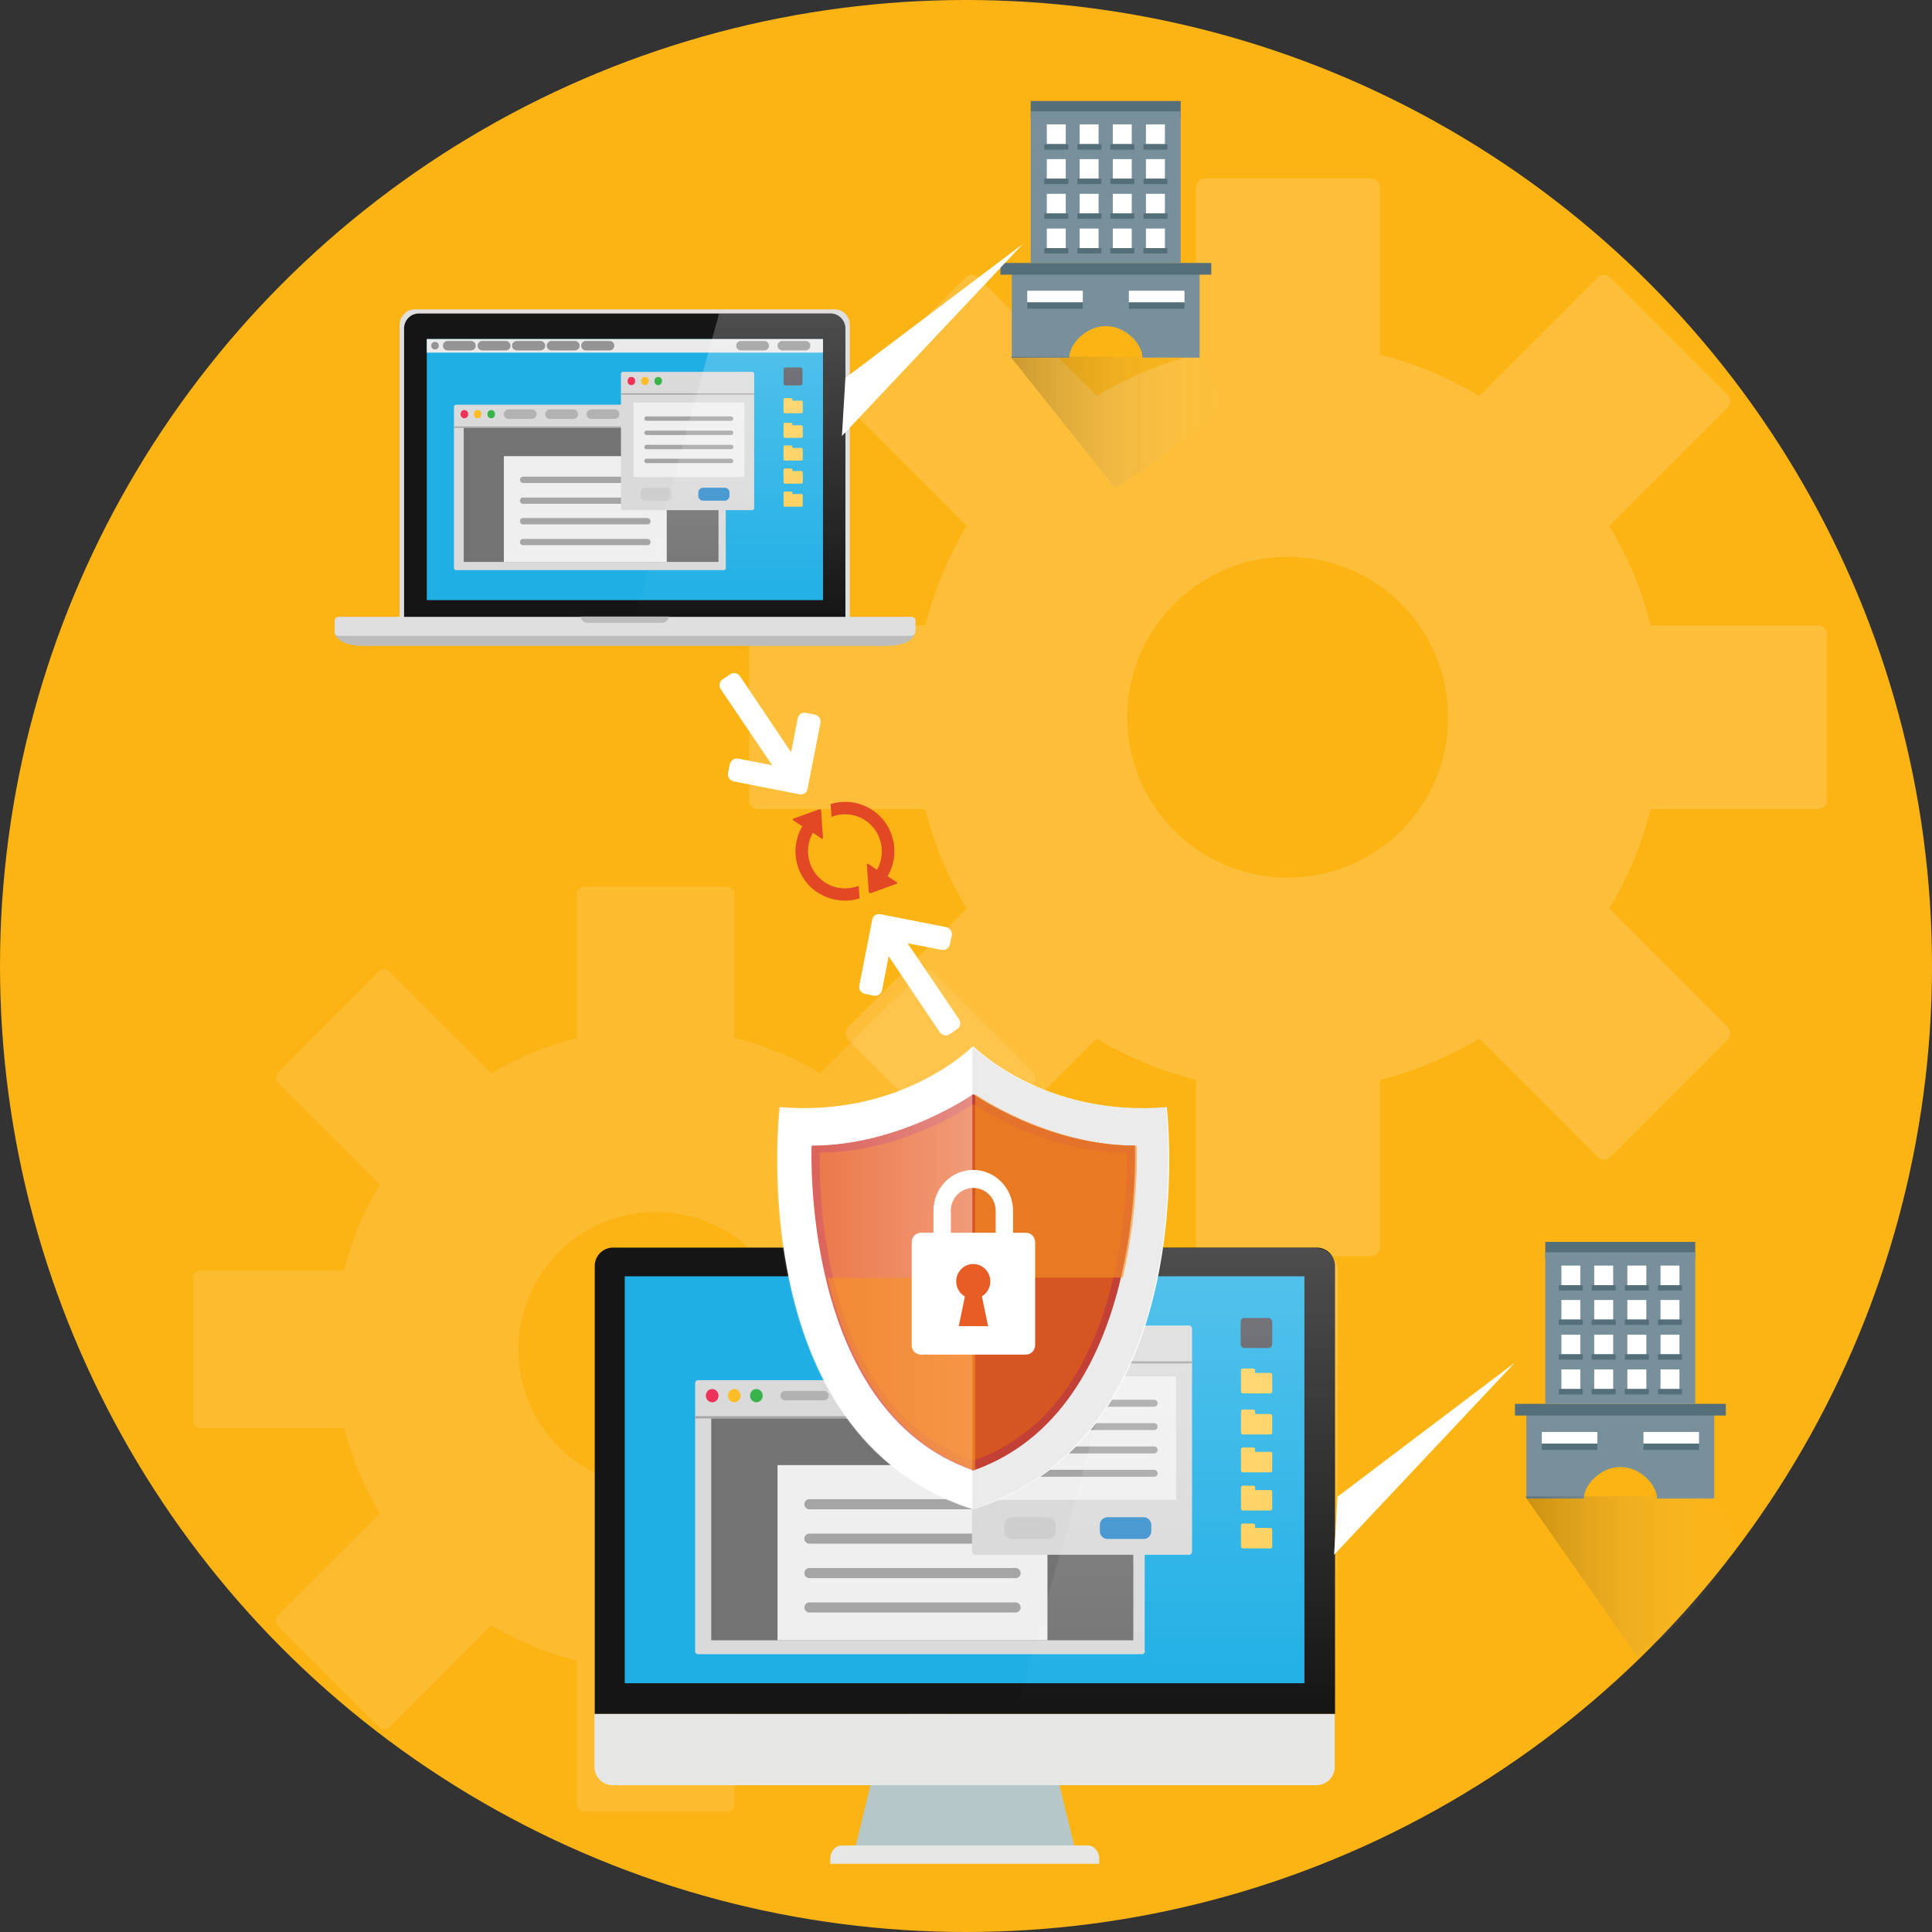 <?xml version="1.0" encoding="utf-8"?>
<!-- Generator: Adobe Illustrator 20.0.0, SVG Export Plug-In . SVG Version: 6.00 Build 0)  -->
<svg version="1.1" id="Layer_1" xmlns="http://www.w3.org/2000/svg" xmlns:xlink="http://www.w3.org/1999/xlink" x="0px" y="0px"
	 viewBox="0 0 612 612" style="enable-background:new 0 0 612 612;" xml:space="preserve">
<rect x="0" y="0" width="612" height="612" fill="#333333" stroke="none"/>
<style type="text/css">
	.st0{fill:#FCB415;}
	.st1{opacity:0.22;fill:#FFDB91;enable-background:new    ;}
	.st2{opacity:0.3;fill:#FFDB91;enable-background:new    ;}
	.st3{fill:none;stroke:#1D1C1A;stroke-miterlimit:10;}
	.st4{opacity:0.4;fill:#DFDFDF;enable-background:new    ;}
	.st5{fill:#BCBCBC;}
	.st6{fill:#DFDFDF;}
	.st7{fill:#151515;}
	.st8{fill:#1FAFE5;}
	.st9{fill:#EAEAEA;}
	.st10{fill:#504F58;}
	.st11{fill:#FFCE55;}
	.st12{opacity:0.4;fill:#151515;enable-background:new    ;}
	
		.st13{opacity:0.4;fill:none;stroke:#151515;stroke-width:3;stroke-linecap:round;stroke-linejoin:round;stroke-miterlimit:10;enable-background:new    ;}
	.st14{fill:#DBDADA;}
	.st15{fill:#737374;}
	.st16{fill:#A6A5A5;}
	.st17{fill:#ED3159;}
	.st18{fill:#FDBD27;}
	.st19{fill:#37B34A;}
	.st20{fill:#F0EFEF;}
	
		.st21{opacity:0.2;fill:none;stroke:#151515;stroke-width:3;stroke-linecap:round;stroke-linejoin:round;stroke-miterlimit:10;enable-background:new    ;}
	.st22{fill:#CECECE;}
	.st23{fill:#388FCD;}
	.st24{opacity:0.24;fill:url(#SVGID_1_);enable-background:new    ;}
	.st25{fill:#FFFFFF;}
	.st26{fill:#E34825;}
	.st27{fill:#B5C7C9;}
	.st28{fill:#E6E6E5;}
	.st29{opacity:0.24;fill:url(#SVGID_2_);enable-background:new    ;}
	.st30{fill:#D4453B;}
	.st31{fill:#E75D25;}
	.st32{opacity:0.4;fill:url(#SVGID_3_);enable-background:new    ;}
	.st33{opacity:8.000000e-02;enable-background:new    ;}
	.st34{opacity:0.6;}
	.st35{fill:#F79225;}
	.st36{fill:#78909C;}
	.st37{fill:#546E7A;}
	.st38{opacity:0.2;fill:url(#SVGID_4_);enable-background:new    ;}
	.st39{opacity:0.2;fill:url(#SVGID_5_);enable-background:new    ;}
</style>
<g>
	<circle class="st0" cx="306" cy="306" r="306"/>
	<path class="st1" d="M351.9,402.5h-45.5c-2.4-9.6-6.3-18.7-11.2-27.1l32.2-32.2c0.9-0.9,0.9-2.5,0-3.4l-31.9-31.9
		c-0.9-0.9-2.5-0.9-3.4,0L259.8,340c-8.3-5-17.4-8.8-27.1-11.2v-45.5c0-1.3-1.1-2.4-2.4-2.4h-45.2c-1.3,0-2.4,1.1-2.4,2.4v45.5
		c-9.6,2.4-18.7,6.3-27.1,11.2l-32.2-32.2c-0.9-0.9-2.5-0.9-3.4,0l-31.9,31.9c-0.9,0.9-0.9,2.5,0,3.4l32.2,32.2
		c-5,8.3-8.8,17.4-11.2,27.1H63.6c-1.3,0-2.4,1.1-2.4,2.4V450c0,1.3,1.1,2.4,2.4,2.4h45.5c2.4,9.6,6.3,18.7,11.2,27.1l-32.2,32.2
		c-0.9,0.9-0.9,2.5,0,3.4L120,547c0.9,0.9,2.5,0.9,3.4,0l32.2-32.2c8.3,5,17.4,8.8,27.1,11.2v45.5c0,1.3,1.1,2.4,2.4,2.4h45.2
		c1.3,0,2.4-1.1,2.4-2.4V526c9.6-2.4,18.7-6.3,27.1-11.2L292,547c0.9,0.9,2.5,0.9,3.4,0l31.9-31.9c0.9-0.9,0.9-2.5,0-3.4l-32.2-32.2
		c5-8.3,8.8-17.4,11.2-27.1h45.5c1.3,0,2.4-1.1,2.4-2.4v-45.2C354.4,403.6,353.3,402.5,351.9,402.5z M207.8,471.1
		c-24.1,0-43.6-19.5-43.6-43.6s19.5-43.6,43.6-43.6s43.6,19.5,43.6,43.6C251.4,451.6,231.8,471.1,207.8,471.1z"/>
	<path class="st2" d="M575.9,198.1h-53c-2.8-11.2-7.3-21.8-13.1-31.5l37.5-37.5c1.1-1.1,1.1-2.9,0-4l-37.2-37.2
		c-1.1-1.1-2.9-1.1-4,0l-37.5,37.5c-9.7-5.8-20.3-10.2-31.5-13.1v-53c0-1.6-1.3-2.8-2.8-2.8h-52.6c-1.6,0-2.8,1.3-2.8,2.8v53
		c-11.2,2.8-21.8,7.3-31.5,13.1l-37.5-37.5c-1.1-1.1-2.9-1.1-4,0l-37.2,37.2c-1.1,1.1-1.1,2.9,0,4l37.5,37.5
		c-5.8,9.7-10.2,20.3-13.1,31.5h-53c-1.6,0-2.8,1.3-2.8,2.8v52.6c0,1.6,1.3,2.8,2.8,2.8h53c2.8,11.2,7.3,21.8,13.1,31.5l-37.5,37.5
		c-1.1,1.1-1.1,2.9,0,4l37.2,37.2c1.1,1.1,2.9,1.1,4,0l37.5-37.5c9.7,5.8,20.3,10.2,31.5,13.1v53c0,1.6,1.3,2.8,2.8,2.8h52.6
		c1.6,0,2.8-1.3,2.8-2.8v-53c11.2-2.8,21.8-7.3,31.5-13.1l37.5,37.5c1.1,1.1,2.9,1.1,4,0l37.2-37.2c1.1-1.1,1.1-2.9,0-4l-37.5-37.5
		c5.8-9.7,10.2-20.3,13.1-31.5h53c1.6,0,2.8-1.3,2.8-2.8v-52.6C578.7,199.3,577.5,198.1,575.9,198.1z M407.9,278
		c-28.1,0-50.8-22.7-50.8-50.8s22.7-50.8,50.8-50.8c28.1,0,50.8,22.7,50.8,50.8C458.8,255.3,436,278,407.9,278z"/>
	<g>
		<path class="st3" d="M197.9,204.6"/>
		<ellipse class="st4" cx="197.9" cy="102.9" rx="1.2" ry="1.2"/>
		<path class="st5" d="M201.5,200.2H106c0,0,0.1,4.4,9.3,4.4h86.2h79.1c9.2,0,9.3-4.4,9.3-4.4H201.5z"/>
		<path class="st6" d="M269.2,197.6v-94.7c0-2.7-2.1-4.9-4.8-4.9h-133c-2.6,0-4.8,2.2-4.8,4.9v94.7H269.2z"/>
		<path class="st7" d="M267.8,197.6v-93.5c0-2.6-2.1-4.8-4.7-4.8H132.7c-2.6,0-4.7,2.1-4.7,4.8v93.5H267.8z"/>
		<rect x="135.2" y="107.4" class="st8" width="125.5" height="82.7"/>
		<path class="st6" d="M289.9,200.2c0,0.7-0.5,1.2-1.2,1.2H107.2c-0.7,0-1.2-0.5-1.2-1.2v-3.6c0-0.7,0.5-1.2,1.2-1.2h181.6
			c0.7,0,1.2,0.5,1.2,1.2v3.6H289.9z"/>
		<path class="st5" d="M197.9,195.3h-14c0,0,0.2,2,2.4,2s11.6,0,11.6,0s9.4,0,11.6,0c2.2,0,2.4-2,2.4-2H197.9z"/>
		<rect x="135.2" y="107.4" class="st9" width="125.5" height="4.3"/>
		<path class="st10" d="M254.2,121.4c0,0.4-0.3,0.7-0.7,0.7h-4.6c-0.4,0-0.7-0.3-0.7-0.7v-4.3c0-0.4,0.3-0.7,0.7-0.7h4.6
			c0.4,0,0.7,0.3,0.7,0.7V121.4z"/>
		<path class="st11" d="M253.9,126.9H251v-0.4c0-0.2-0.2-0.4-0.4-0.4h-2c-0.2,0-0.4,0.2-0.4,0.4v0.8v0.8v2.4c0,0.2,0.2,0.4,0.4,0.4
			h5.3c0.2,0,0.4-0.2,0.4-0.4v-3.2C254.2,127,254.1,126.9,253.9,126.9z"/>
		<path class="st11" d="M253.9,134.7H251v-0.4c0-0.2-0.2-0.4-0.4-0.4h-2c-0.2,0-0.4,0.2-0.4,0.4v0.8v0.8v2.4c0,0.2,0.2,0.4,0.4,0.4
			h5.3c0.2,0,0.4-0.2,0.4-0.4v-3.2C254.2,134.9,254.1,134.7,253.9,134.7z"/>
		<path class="st11" d="M253.9,141.9H251v-0.4c0-0.2-0.2-0.4-0.4-0.4h-2c-0.2,0-0.4,0.2-0.4,0.4v0.8v0.8v2.4c0,0.2,0.2,0.4,0.4,0.4
			h5.3c0.2,0,0.4-0.2,0.4-0.4v-3.2C254.2,142.1,254.1,141.9,253.9,141.9z"/>
		<path class="st11" d="M253.9,149.2H251v-0.4c0-0.2-0.2-0.4-0.4-0.4h-2c-0.2,0-0.4,0.2-0.4,0.4v0.8v0.8v2.4c0,0.2,0.2,0.4,0.4,0.4
			h5.3c0.2,0,0.4-0.2,0.4-0.4v-3.2C254.2,149.4,254.1,149.2,253.9,149.2z"/>
		<path class="st11" d="M253.9,156.5H251v-0.4c0-0.2-0.2-0.4-0.4-0.4h-2c-0.2,0-0.4,0.2-0.4,0.4v0.8v0.8v2.4c0,0.2,0.2,0.4,0.4,0.4
			h5.3c0.2,0,0.4-0.2,0.4-0.4v-3.2C254.2,156.6,254.1,156.5,253.9,156.5z"/>
		<ellipse class="st12" cx="137.8" cy="109.5" rx="1.2" ry="1.2"/>
		<line class="st13" x1="141.8" y1="109.5" x2="149.2" y2="109.5"/>
		<line class="st13" x1="152.8" y1="109.5" x2="160.2" y2="109.5"/>
		<line class="st13" x1="163.7" y1="109.5" x2="171.2" y2="109.5"/>
		<line class="st13" x1="174.7" y1="109.5" x2="182.1" y2="109.5"/>
		<line class="st13" x1="185.6" y1="109.5" x2="193.1" y2="109.5"/>
		<line class="st13" x1="234.7" y1="109.5" x2="242.1" y2="109.5"/>
		<line class="st13" x1="247.8" y1="109.5" x2="255.2" y2="109.5"/>
		<g>
			<g>
				<g>
					<g>
						<path class="st14" d="M229.9,180c0,0.3-0.3,0.6-0.6,0.6h-84.9c-0.3,0-0.6-0.3-0.6-0.6v-51.2c0-0.3,0.3-0.6,0.6-0.6h84.9
							c0.3,0,0.6,0.3,0.6,0.6V180z"/>
						<rect x="146.9" y="135.5" class="st15" width="80.7" height="42.5"/>
						<rect x="143.8" y="135.1" class="st16" width="86.1" height="0.4"/>
						<g>
							<ellipse class="st17" cx="147.1" cy="131.2" rx="1.2" ry="1.3"/>
							<ellipse class="st18" cx="151.3" cy="131.2" rx="1.2" ry="1.3"/>
							<ellipse class="st19" cx="155.6" cy="131.2" rx="1.2" ry="1.3"/>
						</g>
					</g>
					<g>
						<rect x="159.6" y="144.5" class="st20" width="51.6" height="33.5"/>
						<g>
							<path class="st16" d="M206.1,152c0,0.5-0.4,1-1,1h-39.4c-0.5,0-1-0.4-1-1l0,0c0-0.5,0.4-1,1-1h39.4
								C205.6,151,206.1,151.4,206.1,152L206.1,152z"/>
							<path class="st16" d="M206.1,158.6c0,0.5-0.4,1-1,1h-39.4c-0.5,0-1-0.4-1-1l0,0c0-0.5,0.4-1,1-1h39.4
								C205.6,157.6,206.1,158,206.1,158.6L206.1,158.6z"/>
							<path class="st16" d="M206.1,165.1c0,0.5-0.4,1-1,1h-39.4c-0.5,0-1-0.4-1-1l0,0c0-0.5,0.4-1,1-1h39.4
								C205.6,164.2,206.1,164.6,206.1,165.1L206.1,165.1z"/>
							<path class="st16" d="M206.1,171.7c0,0.5-0.4,1-1,1h-39.4c-0.5,0-1-0.4-1-1l0,0c0-0.5,0.4-1,1-1h39.4
								C205.6,170.7,206.1,171.2,206.1,171.7L206.1,171.7z"/>
						</g>
					</g>
					<line class="st21" x1="161.1" y1="131.2" x2="168.5" y2="131.2"/>
					<line class="st21" x1="174.2" y1="131.2" x2="181.6" y2="131.2"/>
					<line class="st21" x1="187.3" y1="131.2" x2="194.7" y2="131.2"/>
				</g>
			</g>
		</g>
		<g>
			<g>
				<g>
					<path class="st14" d="M238.9,161c0,0.3-0.3,0.6-0.6,0.6h-41c-0.3,0-0.6-0.3-0.6-0.6v-42.6c0-0.3,0.3-0.6,0.6-0.6h41
						c0.3,0,0.6,0.3,0.6,0.6V161z"/>
					<g>
						<path class="st22" d="M212.8,157.1c0,0.8-0.7,1.5-1.5,1.5h-6.9c-0.8,0-1.5-0.7-1.5-1.5V156c0-0.8,0.7-1.5,1.5-1.5h6.9
							c0.8,0,1.5,0.7,1.5,1.5V157.1z"/>
						<path class="st23" d="M231.1,157.1c0,0.8-0.7,1.5-1.5,1.5h-6.9c-0.8,0-1.5-0.7-1.5-1.5V156c0-0.8,0.7-1.5,1.5-1.5h6.9
							c0.8,0,1.5,0.7,1.5,1.5V157.1z"/>
					</g>
					<rect x="196.8" y="124.6" class="st16" width="42.1" height="0.4"/>
					<g>
						<ellipse class="st17" cx="200" cy="120.7" rx="1.2" ry="1.3"/>
						<ellipse class="st18" cx="204.3" cy="120.7" rx="1.2" ry="1.3"/>
						<ellipse class="st19" cx="208.5" cy="120.7" rx="1.2" ry="1.3"/>
					</g>
					<rect x="200.7" y="127.5" class="st20" width="35.1" height="23.6"/>
					<g>
						<path class="st16" d="M232.3,132.6c0,0.4-0.3,0.7-0.7,0.7h-26.8c-0.4,0-0.7-0.3-0.7-0.7l0,0c0-0.4,0.3-0.7,0.7-0.7h26.8
							C232,132,232.3,132.3,232.3,132.6L232.3,132.6z"/>
						<path class="st16" d="M232.3,137.1c0,0.4-0.3,0.7-0.7,0.7h-26.8c-0.4,0-0.7-0.3-0.7-0.7l0,0c0-0.4,0.3-0.7,0.7-0.7h26.8
							C232,136.4,232.3,136.7,232.3,137.1L232.3,137.1z"/>
						<path class="st16" d="M232.3,141.6c0,0.4-0.3,0.7-0.7,0.7h-26.8c-0.4,0-0.7-0.3-0.7-0.7l0,0c0-0.4,0.3-0.7,0.7-0.7h26.8
							C232,140.9,232.3,141.2,232.3,141.6L232.3,141.6z"/>
						<path class="st16" d="M232.3,146c0,0.4-0.3,0.7-0.7,0.7h-26.8c-0.4,0-0.7-0.3-0.7-0.7l0,0c0-0.4,0.3-0.7,0.7-0.7h26.8
							C232,145.4,232.3,145.7,232.3,146L232.3,146z"/>
					</g>
				</g>
			</g>
		</g>
		
			<linearGradient id="SVGID_1_" gradientUnits="userSpaceOnUse" x1="234.5" y1="416.59" x2="234.5" y2="512.59" gradientTransform="matrix(1 0 0 -1 0 611.89)">
			<stop  offset="0" style="stop-color:#FFFFFF;stop-opacity:0"/>
			<stop  offset="0.128" style="stop-color:#FFFFFF;stop-opacity:0.128"/>
			<stop  offset="1" style="stop-color:#FFFFFF"/>
		</linearGradient>
		<path class="st24" d="M267.8,104.1c0-2.6-2.1-4.8-4.7-4.8h-35.3l-26.6,96h66.6L267.8,104.1L267.8,104.1z"/>
	</g>
	<g>
		<g>
			<path class="st25" d="M253.2,251.6c0.6,0.1,1.2,0,1.7-0.3s0.8-0.8,0.9-1.4l4.1-20.9c0.2-1.2-0.5-2.3-1.7-2.6l-2.9-0.6
				c-1.2-0.2-2.3,0.5-2.6,1.7l-2.1,10.8l-16.2-24.1c-0.7-1-2.1-1.3-3.1-0.6l-2.4,1.6c-1,0.7-1.3,2-0.6,3.1l16.3,24.1l-10.8-2.1
				c-1.2-0.2-2.3,0.6-2.6,1.7l-0.6,2.9c-0.2,1.2,0.6,2.3,1.7,2.6L253.2,251.6z"/>
		</g>
		<g>
			<path class="st25" d="M278.9,289.6c-0.6-0.1-1.2,0-1.7,0.3s-0.8,0.8-0.9,1.4l-4.1,20.9c-0.2,1.2,0.5,2.3,1.7,2.6l2.9,0.6
				c1.2,0.2,2.3-0.5,2.6-1.7l2.1-10.8l16.2,24.1c0.7,1,2.1,1.3,3.1,0.6l2.4-1.6c1-0.7,1.3-2,0.6-3.1l-16.3-24.1l10.8,2.1
				c1.2,0.2,2.3-0.6,2.6-1.7l0.6-2.9c0.2-1.2-0.6-2.3-1.7-2.6L278.9,289.6z"/>
		</g>
		<g id="refresh_2_">
			<path class="st26" d="M263.4,258.5l-0.3-3.8c4.3-1.3,9.1-0.8,13.1,1.8c7,4.5,9.2,13.8,5,21v0.1l2.8,1.8c0.3,0.2,0.3,0.5-0.1,0.6
				l-8,2.9c-0.3,0.1-0.6-0.1-0.7-0.4l-0.6-8.5c0-0.4,0.2-0.5,0.5-0.3l2.7,1.8c3.1-5.4,1.4-12.3-3.8-15.7c-3.3-2.1-7.3-2.4-10.7-1
				L263.4,258.5z M272.3,284.6l-0.3-4c-3.4,1.3-7.4,1.1-10.7-1.1c-5.2-3.4-6.9-10.3-3.8-15.7l2.7,1.8c0.3,0.2,0.5,0.1,0.5-0.3
				l-0.6-8.5c0-0.4-0.3-0.5-0.7-0.4l-8,2.9c-0.3,0.1-0.4,0.4-0.1,0.6l2.8,1.8v0.1c-4.2,7.2-2,16.5,5,21
				C263.3,285.4,268,285.9,272.3,284.6z"/>
		</g>
	</g>
	<g>
		<g>
			<g>
				<path class="st27" d="M278.4,554.7c-2.5,10.1-5,20.3-7.4,30.4c23.1,0,46.3,0,69.4,0c-2.5-10.1-5-20.3-7.4-30.4
					C314.7,554.7,296.5,554.7,278.4,554.7z"/>
				<path class="st28" d="M344.6,584.6h-78c-2,0-3.6,1.9-3.6,4.2v1.6h85.2v-1.6C348.2,586.5,346.6,584.6,344.6,584.6z"/>
				<path class="st28" d="M188.3,542.9v16.8c0,3.2,2.6,5.8,5.8,5.8H417c3.2,0,5.8-2.6,5.8-5.8v-16.8H188.3z"/>
				<path class="st7" d="M422.9,542.9V401c0-3.2-2.6-5.8-5.8-5.8H194.2c-3.2,0-5.8,2.6-5.8,5.8v141.9H422.9z"/>
				<rect x="197.9" y="404.3" class="st8" width="215.3" height="128.9"/>
			</g>
			<path class="st10" d="M403,425.8c0,0.7-0.5,1.2-1.2,1.2h-7.6c-0.7,0-1.2-0.6-1.2-1.2v-7.1c0-0.7,0.5-1.2,1.2-1.2h7.6
				c0.7,0,1.2,0.6,1.2,1.2V425.8z"/>
			<path class="st11" d="M402.4,434.9h-4.8v-0.7c0-0.4-0.3-0.7-0.6-0.7h-3.3c-0.4,0-0.6,0.3-0.6,0.7v1.3v1.3v3.9
				c0,0.4,0.3,0.7,0.6,0.7h8.7c0.4,0,0.6-0.3,0.6-0.7v-5.2C403,435.2,402.8,434.9,402.4,434.9z"/>
			<path class="st11" d="M402.4,447.9h-4.8v-0.7c0-0.4-0.3-0.7-0.6-0.7h-3.3c-0.4,0-0.6,0.3-0.6,0.7v1.3v1.3v3.9
				c0,0.4,0.3,0.7,0.6,0.7h8.7c0.4,0,0.6-0.3,0.6-0.7v-5.2C403,448.2,402.8,447.9,402.4,447.9z"/>
			<path class="st11" d="M402.4,459.9h-4.8v-0.7c0-0.4-0.3-0.7-0.6-0.7h-3.3c-0.4,0-0.6,0.3-0.6,0.7v1.3v1.3v3.9
				c0,0.4,0.3,0.7,0.6,0.7h8.7c0.4,0,0.6-0.3,0.6-0.7v-5.2C403,460.2,402.8,459.9,402.4,459.9z"/>
			<path class="st11" d="M402.4,472h-4.8v-0.7c0-0.4-0.3-0.7-0.6-0.7h-3.3c-0.4,0-0.6,0.3-0.6,0.7v1.3v1.3v3.9
				c0,0.4,0.3,0.7,0.6,0.7h8.7c0.4,0,0.6-0.3,0.6-0.7v-5.2C403,472.3,402.8,472,402.4,472z"/>
			<path class="st11" d="M402.4,484h-4.8v-0.7c0-0.4-0.3-0.7-0.6-0.7h-3.3c-0.4,0-0.6,0.3-0.6,0.7v1.3v1.3v3.9
				c0,0.4,0.3,0.7,0.6,0.7h8.7c0.4,0,0.6-0.3,0.6-0.7v-5.2C403,484.3,402.8,484,402.4,484z"/>
			<g>
				<g>
					<g>
						<g>
							<path class="st14" d="M362.7,523c0,0.5-0.4,1-0.9,1H221.1c-0.5,0-0.9-0.4-0.9-1v-84.8c0-0.5,0.4-1,0.9-1h140.6
								c0.5,0,0.9,0.4,0.9,1V523H362.7z"/>
							<rect x="225.3" y="449.3" class="st15" width="133.7" height="70.3"/>
							<rect x="220.2" y="448.6" class="st16" width="142.5" height="0.7"/>
							<g>
								<ellipse class="st17" cx="225.6" cy="442.1" rx="2" ry="2.1"/>
								<ellipse class="st18" cx="232.6" cy="442.1" rx="2" ry="2.1"/>
								<ellipse class="st19" cx="239.6" cy="442.1" rx="2" ry="2.1"/>
							</g>
						</g>
						<g>
							<rect x="246.3" y="464.1" class="st20" width="85.5" height="55.5"/>
							<g>
								<path class="st16" d="M323.3,476.5c0,0.9-0.7,1.6-1.6,1.6h-65.3c-0.9,0-1.6-0.7-1.6-1.6l0,0c0-0.9,0.7-1.6,1.6-1.6h65.3
									C322.6,474.9,323.3,475.6,323.3,476.5L323.3,476.5z"/>
								<path class="st16" d="M323.3,487.4c0,0.9-0.7,1.6-1.6,1.6h-65.3c-0.9,0-1.6-0.7-1.6-1.6l0,0c0-0.9,0.7-1.6,1.6-1.6h65.3
									C322.6,485.8,323.3,486.5,323.3,487.4L323.3,487.4z"/>
								<path class="st16" d="M323.3,498.3c0,0.9-0.7,1.6-1.6,1.6h-65.3c-0.9,0-1.6-0.7-1.6-1.6l0,0c0-0.9,0.7-1.6,1.6-1.6h65.3
									C322.6,496.7,323.3,497.4,323.3,498.3L323.3,498.3z"/>
								<path class="st16" d="M323.3,509.2c0,0.9-0.7,1.6-1.6,1.6h-65.3c-0.9,0-1.6-0.7-1.6-1.6l0,0c0-0.9,0.7-1.6,1.6-1.6h65.3
									C322.6,507.6,323.3,508.3,323.3,509.2L323.3,509.2z"/>
							</g>
						</g>
						<line class="st21" x1="248.7" y1="442.1" x2="261" y2="442.1"/>
						<line class="st21" x1="270.4" y1="442.1" x2="282.7" y2="442.1"/>
						<line class="st21" x1="292.1" y1="442.1" x2="304.4" y2="442.1"/>
					</g>
				</g>
			</g>
			<g>
				<g>
					<g>
						<path class="st14" d="M377.6,491.5c0,0.5-0.4,1-0.9,1h-67.9c-0.5,0-0.9-0.4-0.9-1v-70.6c0-0.5,0.4-1,0.9-1h67.9
							c0.5,0,0.9,0.4,0.9,1V491.5z"/>
						<g>
							<path class="st22" d="M334.4,485c0,1.4-1.1,2.5-2.4,2.5h-11.5c-1.3,0-2.4-1.1-2.4-2.5v-1.9c0-1.4,1.1-2.5,2.4-2.5H332
								c1.3,0,2.4,1.1,2.4,2.5V485z"/>
							<path class="st23" d="M364.7,485c0,1.4-1.1,2.5-2.4,2.5h-11.5c-1.3,0-2.4-1.1-2.4-2.5v-1.9c0-1.4,1.1-2.5,2.4-2.5h11.5
								c1.3,0,2.4,1.1,2.4,2.5V485z"/>
						</g>
						<rect x="307.8" y="431.2" class="st16" width="69.7" height="0.7"/>
						<g>
							<ellipse class="st17" cx="313.2" cy="424.8" rx="2" ry="2.1"/>
							<ellipse class="st18" cx="320.3" cy="424.8" rx="2" ry="2.1"/>
							<ellipse class="st19" cx="327.3" cy="424.8" rx="2" ry="2.1"/>
						</g>
						<rect x="314.4" y="436" class="st20" width="58.1" height="39.1"/>
						<g>
							<path class="st16" d="M366.7,444.5c0,0.6-0.5,1.1-1.1,1.1h-44.4c-0.6,0-1.1-0.5-1.1-1.1l0,0c0-0.6,0.5-1.1,1.1-1.1h44.4
								C366.2,443.4,366.7,443.9,366.7,444.5L366.7,444.5z"/>
							<path class="st16" d="M366.7,451.9c0,0.6-0.5,1.1-1.1,1.1h-44.4c-0.6,0-1.1-0.5-1.1-1.1l0,0c0-0.6,0.5-1.1,1.1-1.1h44.4
								C366.2,450.8,366.7,451.3,366.7,451.9L366.7,451.9z"/>
							<path class="st16" d="M366.7,459.3c0,0.6-0.5,1.1-1.1,1.1h-44.4c-0.6,0-1.1-0.5-1.1-1.1l0,0c0-0.6,0.5-1.1,1.1-1.1h44.4
								C366.2,458.2,366.7,458.7,366.7,459.3L366.7,459.3z"/>
							<path class="st16" d="M366.7,466.7c0,0.6-0.5,1.1-1.1,1.1h-44.4c-0.6,0-1.1-0.5-1.1-1.1l0,0c0-0.6,0.5-1.1,1.1-1.1h44.4
								C366.2,465.6,366.7,466.1,366.7,466.7L366.7,466.7z"/>
						</g>
					</g>
				</g>
			</g>
			
				<linearGradient id="SVGID_2_" gradientUnits="userSpaceOnUse" x1="372.8" y1="69.79" x2="372.8" y2="216.59" gradientTransform="matrix(1 0 0 -1 0 611.89)">
				<stop  offset="0" style="stop-color:#FFFFFF;stop-opacity:0"/>
				<stop  offset="0.128" style="stop-color:#FFFFFF;stop-opacity:0.128"/>
				<stop  offset="1" style="stop-color:#FFFFFF"/>
			</linearGradient>
			<path class="st29" d="M423.7,402.6c0-4-3.2-7.3-7.1-7.3h-54l-40.7,146.8l101.8-0.1V402.6z"/>
		</g>
		<g>
			<g>
				<g>
					<g>
						<path class="st25" d="M369.6,350.7c-39.1,3.3-61.3-19.3-61.3-19.3S286.1,354,247,350.7c0,0-12.3,104.1,61.3,127.4
							C381.9,454.9,369.6,350.7,369.6,350.7z"/>
						<path class="st30" d="M359.5,362.9c-28,0-51.2-16.3-51.2-16.3s-23.2,16.3-51.2,16.3c0,0-3.7,83.8,51.2,102.9
							C363.2,446.6,359.5,362.9,359.5,362.9z"/>
						<path class="st31" d="M356.9,365.1c-26.5,0-48.6-15.4-48.6-15.4s-22,15.4-48.6,15.4c0,0-3.5,79.4,48.6,97.6
							C360.4,444.6,356.9,365.1,356.9,365.1z"/>
						<g>
							
								<linearGradient id="SVGID_3_" gradientUnits="userSpaceOnUse" x1="219.334" y1="207.14" x2="311.64" y2="207.14" gradientTransform="matrix(1 0 0 -1 0 611.89)">
								<stop  offset="0" style="stop-color:#FFFFFF;stop-opacity:0"/>
								<stop  offset="0.853" style="stop-color:#FFFFFF;stop-opacity:0.853"/>
								<stop  offset="1" style="stop-color:#FFFFFF"/>
							</linearGradient>
							<path class="st32" d="M308,331.4L308,331.4c0,0-22.2,22.6-61.3,19.3c0,0-12.3,104.1,61.3,127.4l0,0V331.4z"/>
							<path class="st33" d="M308,331.4L308,331.4c0,0,22.2,22.6,61.3,19.3c0,0,12.3,104.1-61.3,127.4l0,0V331.4z"/>
						</g>
						<g class="st34">
							<path class="st35" d="M262.1,404.8c5.7,23.9,18.4,51.1,46.8,61v-61H262.1z"/>
							<path class="st35" d="M360.1,362.9c-28,0-51.2-16.3-51.2-16.3v58.1h46.8C360.9,382.4,360.1,362.9,360.1,362.9z"/>
						</g>
						<g>
							<path class="st25" d="M327.9,426.1c0,1.6-1.3,3-2.9,3h-33.3c-1.6,0-2.9-1.3-2.9-3v-32.6c0-1.6,1.3-3,2.9-3H325
								c1.6,0,2.9,1.3,2.9,3V426.1z"/>
							<g>
								<path class="st25" d="M320.9,398.9h-25.2v-15.4c0-7.1,5.6-12.9,12.6-12.9c6.9,0,12.6,5.8,12.6,12.9V398.9z M301.3,393.2
									h14.1v-9.7c0-4-3.2-7.2-7.1-7.2s-7.1,3.2-7.1,7.2v9.7H301.3z"/>
							</g>
							<g>
								<ellipse class="st31" cx="308.3" cy="405.9" rx="5.4" ry="5.5"/>
								<polygon class="st31" points="310.4,407.6 308.3,407.6 306.3,407.6 303.7,420.1 308.3,420.1 313,420.1 								"/>
							</g>
						</g>
					</g>
				</g>
			</g>
		</g>
	</g>
	<g>
		<g>
			<path class="st36" d="M320.5,85.2v28.1h18.2c0-4.2,5.2-10,11.6-10s11.6,5.8,11.6,10H380V85.2H320.5z"/>
			<g>
				<g>
					<rect x="325.4" y="92.1" class="st25" width="17.6" height="3.7"/>
					<rect x="325.4" y="95.8" class="st37" width="17.6" height="2"/>
				</g>
				<g>
					<rect x="357.6" y="92.1" class="st25" width="17.6" height="3.7"/>
					<rect x="357.6" y="95.8" class="st37" width="17.6" height="2"/>
				</g>
			</g>
			<rect x="326.5" y="32" class="st37" width="47.5" height="5.3"/>
			<rect x="316.9" y="83.3" class="st37" width="66.8" height="3.7"/>
			<rect x="326.5" y="35.3" class="st36" width="47.5" height="48"/>
			<g>
				<g>
					<rect x="331.6" y="39.4" class="st25" width="6" height="6.2"/>
					<rect x="330.8" y="45.7" class="st37" width="7.6" height="1.7"/>
				</g>
				<g>
					<rect x="342" y="39.4" class="st25" width="6" height="6.2"/>
					<rect x="341.3" y="45.7" class="st37" width="7.6" height="1.7"/>
				</g>
				<g>
					<rect x="352.5" y="39.4" class="st25" width="6" height="6.2"/>
					<rect x="351.7" y="45.7" class="st37" width="7.6" height="1.7"/>
				</g>
				<g>
					<rect x="363" y="39.4" class="st25" width="6" height="6.2"/>
					<rect x="362.2" y="45.7" class="st37" width="7.6" height="1.7"/>
				</g>
				<g>
					<rect x="331.6" y="50.4" class="st25" width="6" height="6.2"/>
					<rect x="330.8" y="56.6" class="st37" width="7.6" height="1.7"/>
				</g>
				<g>
					<rect x="342" y="50.4" class="st25" width="6" height="6.2"/>
					<rect x="341.3" y="56.6" class="st37" width="7.6" height="1.7"/>
				</g>
				<g>
					<rect x="352.5" y="50.4" class="st25" width="6" height="6.2"/>
					<rect x="351.7" y="56.6" class="st37" width="7.6" height="1.7"/>
				</g>
				<g>
					<rect x="363" y="50.4" class="st25" width="6" height="6.2"/>
					<rect x="362.2" y="56.6" class="st37" width="7.6" height="1.7"/>
				</g>
				<g>
					<rect x="331.6" y="61.4" class="st25" width="6" height="6.2"/>
					<rect x="330.8" y="67.6" class="st37" width="7.6" height="1.7"/>
				</g>
				<g>
					<rect x="342" y="61.4" class="st25" width="6" height="6.2"/>
					<rect x="341.3" y="67.6" class="st37" width="7.6" height="1.7"/>
				</g>
				<g>
					<rect x="352.5" y="61.4" class="st25" width="6" height="6.2"/>
					<rect x="351.7" y="67.6" class="st37" width="7.6" height="1.7"/>
				</g>
				<g>
					<rect x="363" y="61.4" class="st25" width="6" height="6.2"/>
					<rect x="362.2" y="67.6" class="st37" width="7.6" height="1.7"/>
				</g>
				<g>
					<rect x="331.6" y="72.4" class="st25" width="6" height="6.2"/>
					<rect x="330.8" y="78.6" class="st37" width="7.6" height="1.7"/>
				</g>
				<g>
					<rect x="342" y="72.4" class="st25" width="6" height="6.2"/>
					<rect x="341.3" y="78.6" class="st37" width="7.6" height="1.7"/>
				</g>
				<g>
					<rect x="352.5" y="72.4" class="st25" width="6" height="6.2"/>
					<rect x="351.7" y="78.6" class="st37" width="7.6" height="1.7"/>
				</g>
				<g>
					<rect x="363" y="72.4" class="st25" width="6" height="6.2"/>
					<rect x="362.2" y="78.6" class="st37" width="7.6" height="1.7"/>
				</g>
			</g>
		</g>
		
			<linearGradient id="SVGID_4_" gradientUnits="userSpaceOnUse" x1="320.1" y1="478.09" x2="388.1" y2="478.09" gradientTransform="matrix(1 0 0 -1 0 611.89)">
			<stop  offset="0" style="stop-color:#000000"/>
			<stop  offset="1" style="stop-color:#FFFFFF;stop-opacity:0"/>
		</linearGradient>
		<path class="st38" d="M379.6,113l8.5,14.2c0,0-16,15.8-34.8,27.4L320.1,113H379.6z"/>
	</g>
	<g>
		<g>
			<path class="st36" d="M483.5,446.6v28.1h18.2c0-4.2,5.2-10,11.6-10c6.4,0,11.6,5.8,11.6,10H543v-28.1H483.5z"/>
			<g>
				<g>
					<rect x="488.4" y="453.6" class="st25" width="17.6" height="3.7"/>
					<rect x="488.4" y="457.3" class="st37" width="17.6" height="2"/>
				</g>
				<g>
					<rect x="520.6" y="453.6" class="st25" width="17.6" height="3.7"/>
					<rect x="520.6" y="457.3" class="st37" width="17.6" height="2"/>
				</g>
			</g>
			<rect x="489.5" y="393.4" class="st37" width="47.5" height="5.3"/>
			<rect x="479.9" y="444.7" class="st37" width="66.8" height="3.7"/>
			<rect x="489.5" y="396.7" class="st36" width="47.5" height="48"/>
			<g>
				<g>
					<rect x="494.6" y="400.9" class="st25" width="6" height="6.2"/>
					<rect x="493.8" y="407.1" class="st37" width="7.6" height="1.7"/>
				</g>
				<g>
					<rect x="505" y="400.9" class="st25" width="6" height="6.2"/>
					<rect x="504.2" y="407.1" class="st37" width="7.6" height="1.7"/>
				</g>
				<g>
					<rect x="515.5" y="400.9" class="st25" width="6" height="6.2"/>
					<rect x="514.7" y="407.1" class="st37" width="7.6" height="1.7"/>
				</g>
				<g>
					<rect x="526" y="400.9" class="st25" width="6" height="6.2"/>
					<rect x="525.2" y="407.1" class="st37" width="7.6" height="1.7"/>
				</g>
				<g>
					<rect x="494.6" y="411.8" class="st25" width="6" height="6.2"/>
					<rect x="493.8" y="418" class="st37" width="7.6" height="1.7"/>
				</g>
				<g>
					<rect x="505" y="411.8" class="st25" width="6" height="6.2"/>
					<rect x="504.2" y="418" class="st37" width="7.6" height="1.7"/>
				</g>
				<g>
					<rect x="515.5" y="411.8" class="st25" width="6" height="6.2"/>
					<rect x="514.7" y="418" class="st37" width="7.6" height="1.7"/>
				</g>
				<g>
					<rect x="526" y="411.8" class="st25" width="6" height="6.2"/>
					<rect x="525.2" y="418" class="st37" width="7.6" height="1.7"/>
				</g>
				<g>
					<rect x="494.6" y="422.8" class="st25" width="6" height="6.2"/>
					<rect x="493.8" y="429" class="st37" width="7.6" height="1.7"/>
				</g>
				<g>
					<rect x="505" y="422.8" class="st25" width="6" height="6.2"/>
					<rect x="504.2" y="429" class="st37" width="7.6" height="1.7"/>
				</g>
				<g>
					<rect x="515.5" y="422.8" class="st25" width="6" height="6.2"/>
					<rect x="514.7" y="429" class="st37" width="7.6" height="1.7"/>
				</g>
				<g>
					<rect x="526" y="422.8" class="st25" width="6" height="6.2"/>
					<rect x="525.2" y="429" class="st37" width="7.6" height="1.7"/>
				</g>
				<g>
					<rect x="494.6" y="433.8" class="st25" width="6" height="6.2"/>
					<rect x="493.8" y="440" class="st37" width="7.6" height="1.7"/>
				</g>
				<g>
					<rect x="505" y="433.8" class="st25" width="6" height="6.2"/>
					<rect x="504.2" y="440" class="st37" width="7.6" height="1.7"/>
				</g>
				<g>
					<rect x="515.5" y="433.8" class="st25" width="6" height="6.2"/>
					<rect x="514.7" y="440" class="st37" width="7.6" height="1.7"/>
				</g>
				<g>
					<rect x="526" y="433.8" class="st25" width="6" height="6.2"/>
					<rect x="525.2" y="440" class="st37" width="7.6" height="1.7"/>
				</g>
			</g>
		</g>
		
			<linearGradient id="SVGID_5_" gradientUnits="userSpaceOnUse" x1="483.1" y1="112.59" x2="551.1" y2="112.59" gradientTransform="matrix(1 0 0 -1 0 611.89)">
			<stop  offset="0" style="stop-color:#000000"/>
			<stop  offset="1" style="stop-color:#FFFFFF;stop-opacity:0"/>
		</linearGradient>
		<path class="st39" d="M542.6,474l8.5,14.4c0,0-13.9,24.6-32.6,36.2L483.1,474H542.6z"/>
	</g>
	<polygon class="st25" points="423.7,474.1 479.9,431.6 422.6,492.5 	"/>
	<polygon class="st25" points="267.8,119.7 324,77.3 266.7,138.1 	"/>
</g>
</svg>
